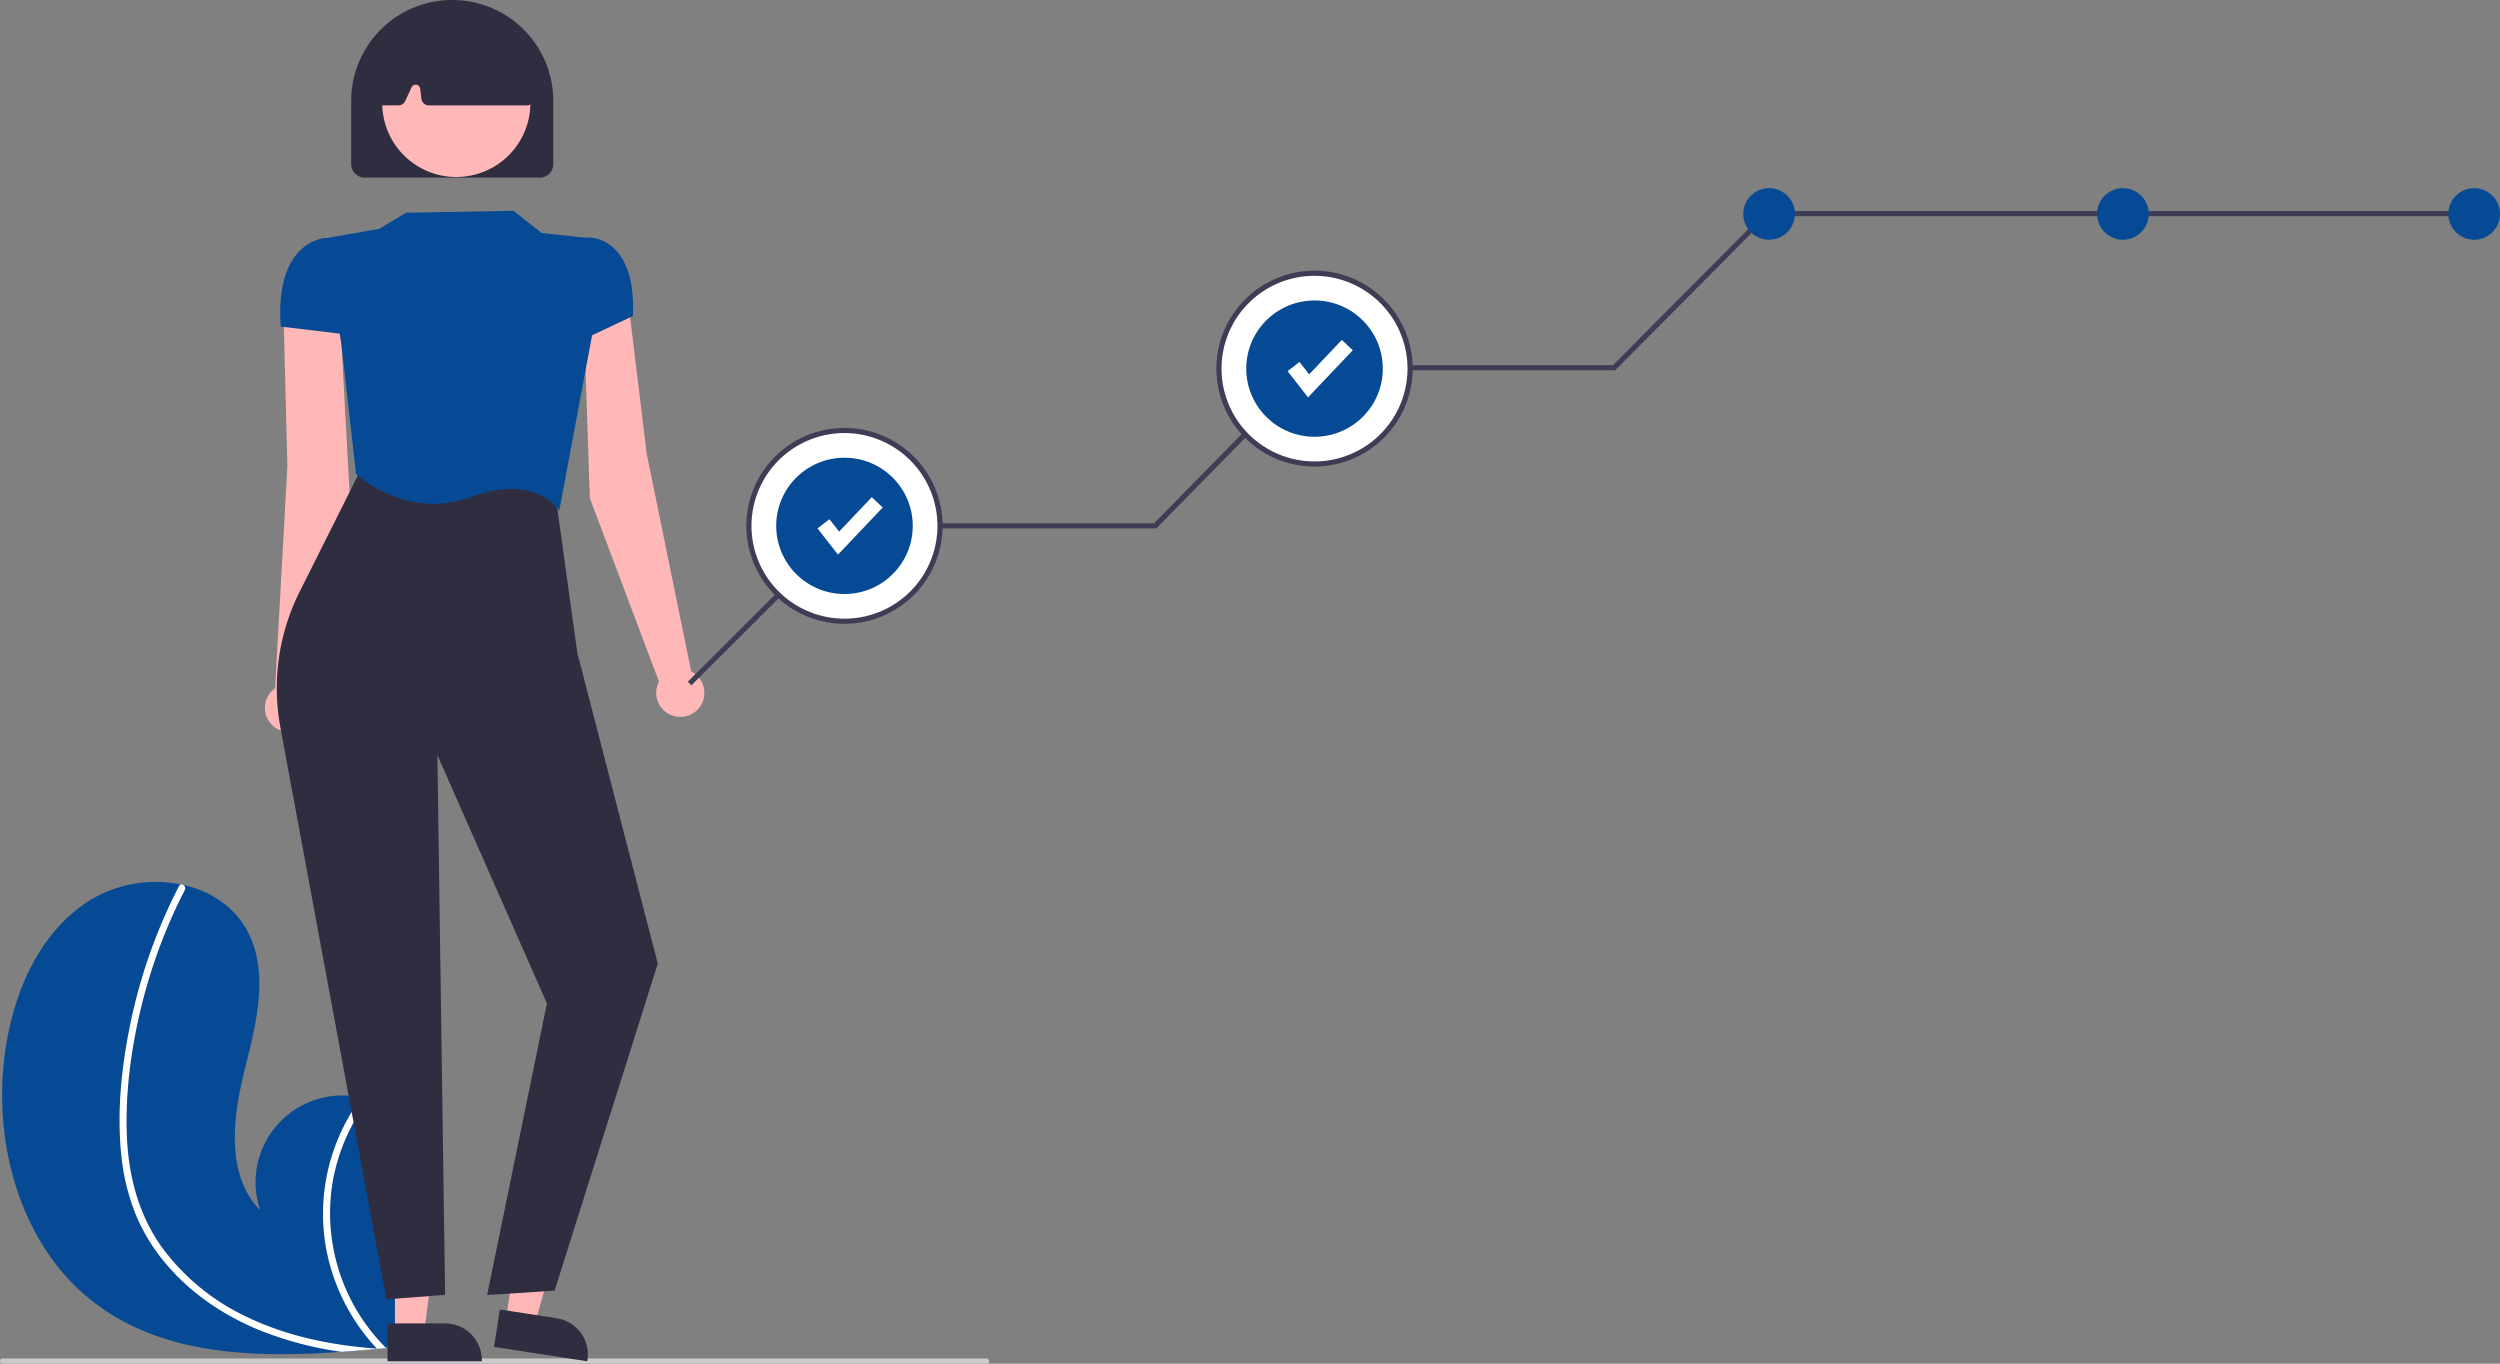 <svg xmlns="http://www.w3.org/2000/svg" width="297" height="162" fill="none" viewBox="0 0 297 162">
  <rect x="0" y="0" width="297" height="162" fill="#808080" stroke="none"/>
  <g clip-path="url(#a)">
    <path fill="#064A95" d="M11.79 155.193c8.108 5.829 18.614 6.122 28.77 5.405 1.417-.099 2.826-.217 4.22-.343.009-.002.02-.001.029-.004.067-.006.134-.012.198-.016l.861-.081-.067.128-.212.399.228-.397c.023-.04.048-.08.07-.12 2.63-4.57 5.24-9.307 5.906-14.524.688-5.416-1.246-11.548-6.021-14.21a9.638 9.638 0 0 0-1.978-.827 10.674 10.674 0 0 0-.868-.219 10.345 10.345 0 0 0-9.937 3.191 10.3 10.3 0 0 0-2.075 10.211c-4.049-4.144-3.293-10.866-1.897-16.484 1.4-5.618 3.094-11.87.248-16.916-1.583-2.808-4.365-4.551-7.487-5.253a15.098 15.098 0 0 0-11.118 1.835c-5.97 3.755-9.037 10.875-10.032 17.849-1.603 11.223 1.945 23.748 11.163 30.376Z"/>
    <path fill="#fff" d="M14.408 137.202a25.536 25.536 0 0 0 1.769 7.208 22.197 22.197 0 0 0 3.454 5.632c2.914 3.498 6.767 6.129 10.951 7.881a41.097 41.097 0 0 0 9.977 2.676c1.418-.1 2.827-.217 4.222-.344.008-.002.019-.001.028-.003.067-.007.134-.013.198-.017l.861-.081-.067.129-.212.398.228-.397c.023-.04.048-.08.07-.12a22.63 22.63 0 0 1-5.591-9.13 22.596 22.596 0 0 1-.766-10.673 22.815 22.815 0 0 1 4.264-9.758 10.674 10.674 0 0 0-.868-.219 23.633 23.633 0 0 0-2.163 3.577 23.156 23.156 0 0 0-2.005 14.43 23.698 23.698 0 0 0 6.02 11.828c-.271-.019-.545-.041-.813-.066-5.069-.428-10.128-1.516-14.726-3.744a26.503 26.503 0 0 1-9.935-8.137c-2.785-3.833-4.012-8.443-4.223-13.129-.223-5.017.429-10.122 1.576-15.001a62.894 62.894 0 0 1 5.3-14.411.452.452 0 0 0-.18-.598.384.384 0 0 0-.287-.059.336.336 0 0 0-.221.19 63.608 63.608 0 0 0-5.842 16.652c-1.008 4.988-1.546 10.207-1.019 15.286Z"/>
    <path fill="#CBCBCB" d="M117.208 162H.307a.305.305 0 0 1-.307-.306c0-.081.032-.159.09-.217a.308.308 0 0 1 .217-.089h116.901a.31.31 0 0 1 .217.089.307.307 0 0 1-.217.523Z"/>
    <path fill="#FFB7B7" d="m82.116 79.765-5.286-25.85-2.322-19.095-5.144 3.322.71 21.041 8.212 21.8a2.852 2.852 0 0 0 1.737 4.072 2.867 2.867 0 0 0 3.037-.966 2.853 2.853 0 0 0-.944-4.324ZM32.678 81.764 34.14 55.42l-.485-19.228 6.801 2.54 1.135 20.92-4.947 22.761a2.853 2.853 0 0 1-1.125 4.28 2.867 2.867 0 0 1-3.146-.514 2.856 2.856 0 0 1 .304-4.415ZM46.922 158.355l3.474-.001 1.654-13.377h-5.13l.002 13.378Z"/>
    <path fill="#2F2E41" d="M46.035 157.222h6.844c1.157 0 2.266.458 3.084 1.275a4.347 4.347 0 0 1 1.277 3.077v.142H46.035v-4.494Z"/>
    <path fill="#FFB7B7" d="m60.083 156.82 3.434.53 3.683-12.968-5.068-.782-2.049 13.22Z"/>
    <path fill="#2F2E41" d="m59.38 155.565 6.764 1.045a4.362 4.362 0 0 1 2.852 1.73c.683.932.968 2.096.791 3.237l-.022.14-11.073-1.71.689-4.442ZM45.901 154.36l-.018-.097-12.58-67.885a25.6 25.6 0 0 1 2.27-16.036l7.615-15.2 22.72 3.073 2.68 19.35 9.556 36.915-.01.03-12.242 38.813-8.023.527 7.107-34.646-13.014-29.502.918 64.13-6.979.528Z"/>
    <path fill="#064A95" d="m66.436 60.692-.15-.235c-.027-.042-2.787-4.192-10.297-1.421-7.666 2.829-13.607-2.635-13.666-2.69l-.03-.028-1.736-15.446-2.05-12.538 6.525-1.143 3.208-1.92 12.755-.227 3.357 2.635 5.51.6.505 11.424-.003.012-3.928 20.977Z"/>
    <path fill="#064A95" d="M68.264 40.808v-9.783l1.55-2.823.062-.002a4.65 4.65 0 0 1 3.21 1.456c1.559 1.58 2.265 4.214 2.099 7.827l-.003.066-6.918 3.259ZM41.254 39.744l-7.899-.946-.006-.09c-.27-3.932.418-6.85 2.043-8.673 1.475-1.656 3.165-1.756 3.237-1.76l.045-.002 2.139 1.94.44 9.531Z"/>
    <path fill="#2F2E41" d="M64.118 21.102H43.334a1.616 1.616 0 0 1-1.612-1.61v-7.51a11.97 11.97 0 0 1 3.516-8.473A12.016 12.016 0 0 1 53.726 0c3.184 0 6.237 1.262 8.489 3.51a11.97 11.97 0 0 1 3.516 8.471v7.511a1.61 1.61 0 0 1-1.613 1.61Z"/>
    <path fill="#FFB7B7" d="M61.93 16.456c2.332-4.256.765-9.594-3.5-11.92-4.266-2.328-9.613-.763-11.945 3.493-2.331 4.257-.764 9.595 3.501 11.922 4.266 2.327 9.613.762 11.945-3.495Z"/>
    <path fill="#2F2E41" d="M62.574 12.518h-11.62a.899.899 0 0 1-.889-.784l-.15-1.201a.537.537 0 0 0-1.02-.16l-.762 1.629a.9.9 0 0 1-.812.515h-1.765a.896.896 0 0 1-.892-.979l.696-7.255a.9.9 0 0 1 .512-.728c5.322-2.48 10.718-2.477 16.04.009a.897.897 0 0 1 .506.686l1.043 7.246a.893.893 0 0 1-.887 1.021Z"/>
    <path fill="#3F3D56" d="m82.144 81.416-.434-.433 18.858-18.822h36.546l18.438-18.783h36.074l18.2-18.307h84.72v.613h-84.465l-18.2 18.306H155.81l-18.439 18.783h-36.548l-18.68 18.643Z"/>
    <path fill="#fff" d="M156.166 55.123c6.27 0 11.353-5.073 11.353-11.331 0-6.258-5.083-11.331-11.353-11.331s-11.353 5.073-11.353 11.33c0 6.259 5.083 11.332 11.353 11.332Z"/>
    <path fill="#064A95" d="M210.168 28.48a3.065 3.065 0 0 0 3.068-3.062 3.065 3.065 0 0 0-3.068-3.063 3.065 3.065 0 0 0-3.068 3.063 3.065 3.065 0 0 0 3.068 3.062ZM293.932 28.48A3.065 3.065 0 0 0 297 25.418a3.065 3.065 0 0 0-3.068-3.063 3.066 3.066 0 0 0-3.069 3.063 3.066 3.066 0 0 0 3.069 3.062ZM252.203 28.48a3.065 3.065 0 0 0 3.068-3.062 3.065 3.065 0 0 0-3.068-3.063 3.065 3.065 0 0 0-3.068 3.063 3.065 3.065 0 0 0 3.068 3.062Z"/>
    <path fill="#3F3D56" d="M156.166 55.43c-2.306 0-4.56-.683-6.477-1.962a11.619 11.619 0 0 1-1.767-17.905 11.679 11.679 0 0 1 12.706-2.523 11.652 11.652 0 0 1 5.233 4.287 11.622 11.622 0 0 1 1.965 6.465 11.64 11.64 0 0 1-3.419 8.225 11.686 11.686 0 0 1-8.241 3.412Zm0-22.662c-2.184 0-4.32.646-6.136 1.858a11.007 11.007 0 0 0-1.674 16.962 11.054 11.054 0 0 0 12.037 2.39 11.033 11.033 0 0 0 6.819-10.186A11.024 11.024 0 0 0 163.973 36a11.068 11.068 0 0 0-7.807-3.232Z"/>
    <path fill="#064A95" d="M156.166 51.888c4.48 0 8.111-3.625 8.111-8.096s-3.631-8.096-8.111-8.096-8.111 3.625-8.111 8.096 3.631 8.096 8.111 8.096Z"/>
    <path fill="#fff" d="m155.393 47.21-2.427-3.116 1.412-1.096 1.149 1.476 3.883-4.092 1.299 1.228-5.316 5.6ZM100.324 73.803c6.27 0 11.353-5.073 11.353-11.33 0-6.258-5.083-11.331-11.353-11.331s-11.352 5.073-11.352 11.33c0 6.258 5.082 11.331 11.352 11.331Z"/>
    <path fill="#3F3D56" d="M100.323 74.11c-2.305 0-4.56-.683-6.477-1.961a11.641 11.641 0 0 1-4.294-5.223 11.616 11.616 0 0 1 2.527-12.682 11.678 11.678 0 0 1 12.706-2.523 11.652 11.652 0 0 1 5.233 4.287 11.622 11.622 0 0 1 1.965 6.465 11.64 11.64 0 0 1-3.419 8.225 11.684 11.684 0 0 1-8.241 3.412Zm0-22.662c-2.184 0-4.32.647-6.136 1.858a11.03 11.03 0 0 0-4.069 4.948 11.005 11.005 0 0 0 2.395 12.015 11.068 11.068 0 0 0 12.038 2.39 11.045 11.045 0 0 0 4.957-4.061 11.015 11.015 0 0 0 1.861-6.125 11.024 11.024 0 0 0-3.239-7.792 11.067 11.067 0 0 0-7.807-3.233Z"/>
    <path fill="#064A95" d="M100.324 70.569c4.48 0 8.112-3.625 8.112-8.096s-3.632-8.096-8.112-8.096-8.111 3.625-8.111 8.096 3.632 8.096 8.111 8.096Z"/>
    <path fill="#fff" d="m99.55 65.89-2.427-3.115 1.412-1.096 1.15 1.475 3.883-4.092 1.298 1.229-5.315 5.6Z"/>
  </g>
  <defs>
    <clipPath id="a">
      <path fill="#fff" d="M0 0h297v162H0z"/>
    </clipPath>
  </defs>
</svg>
